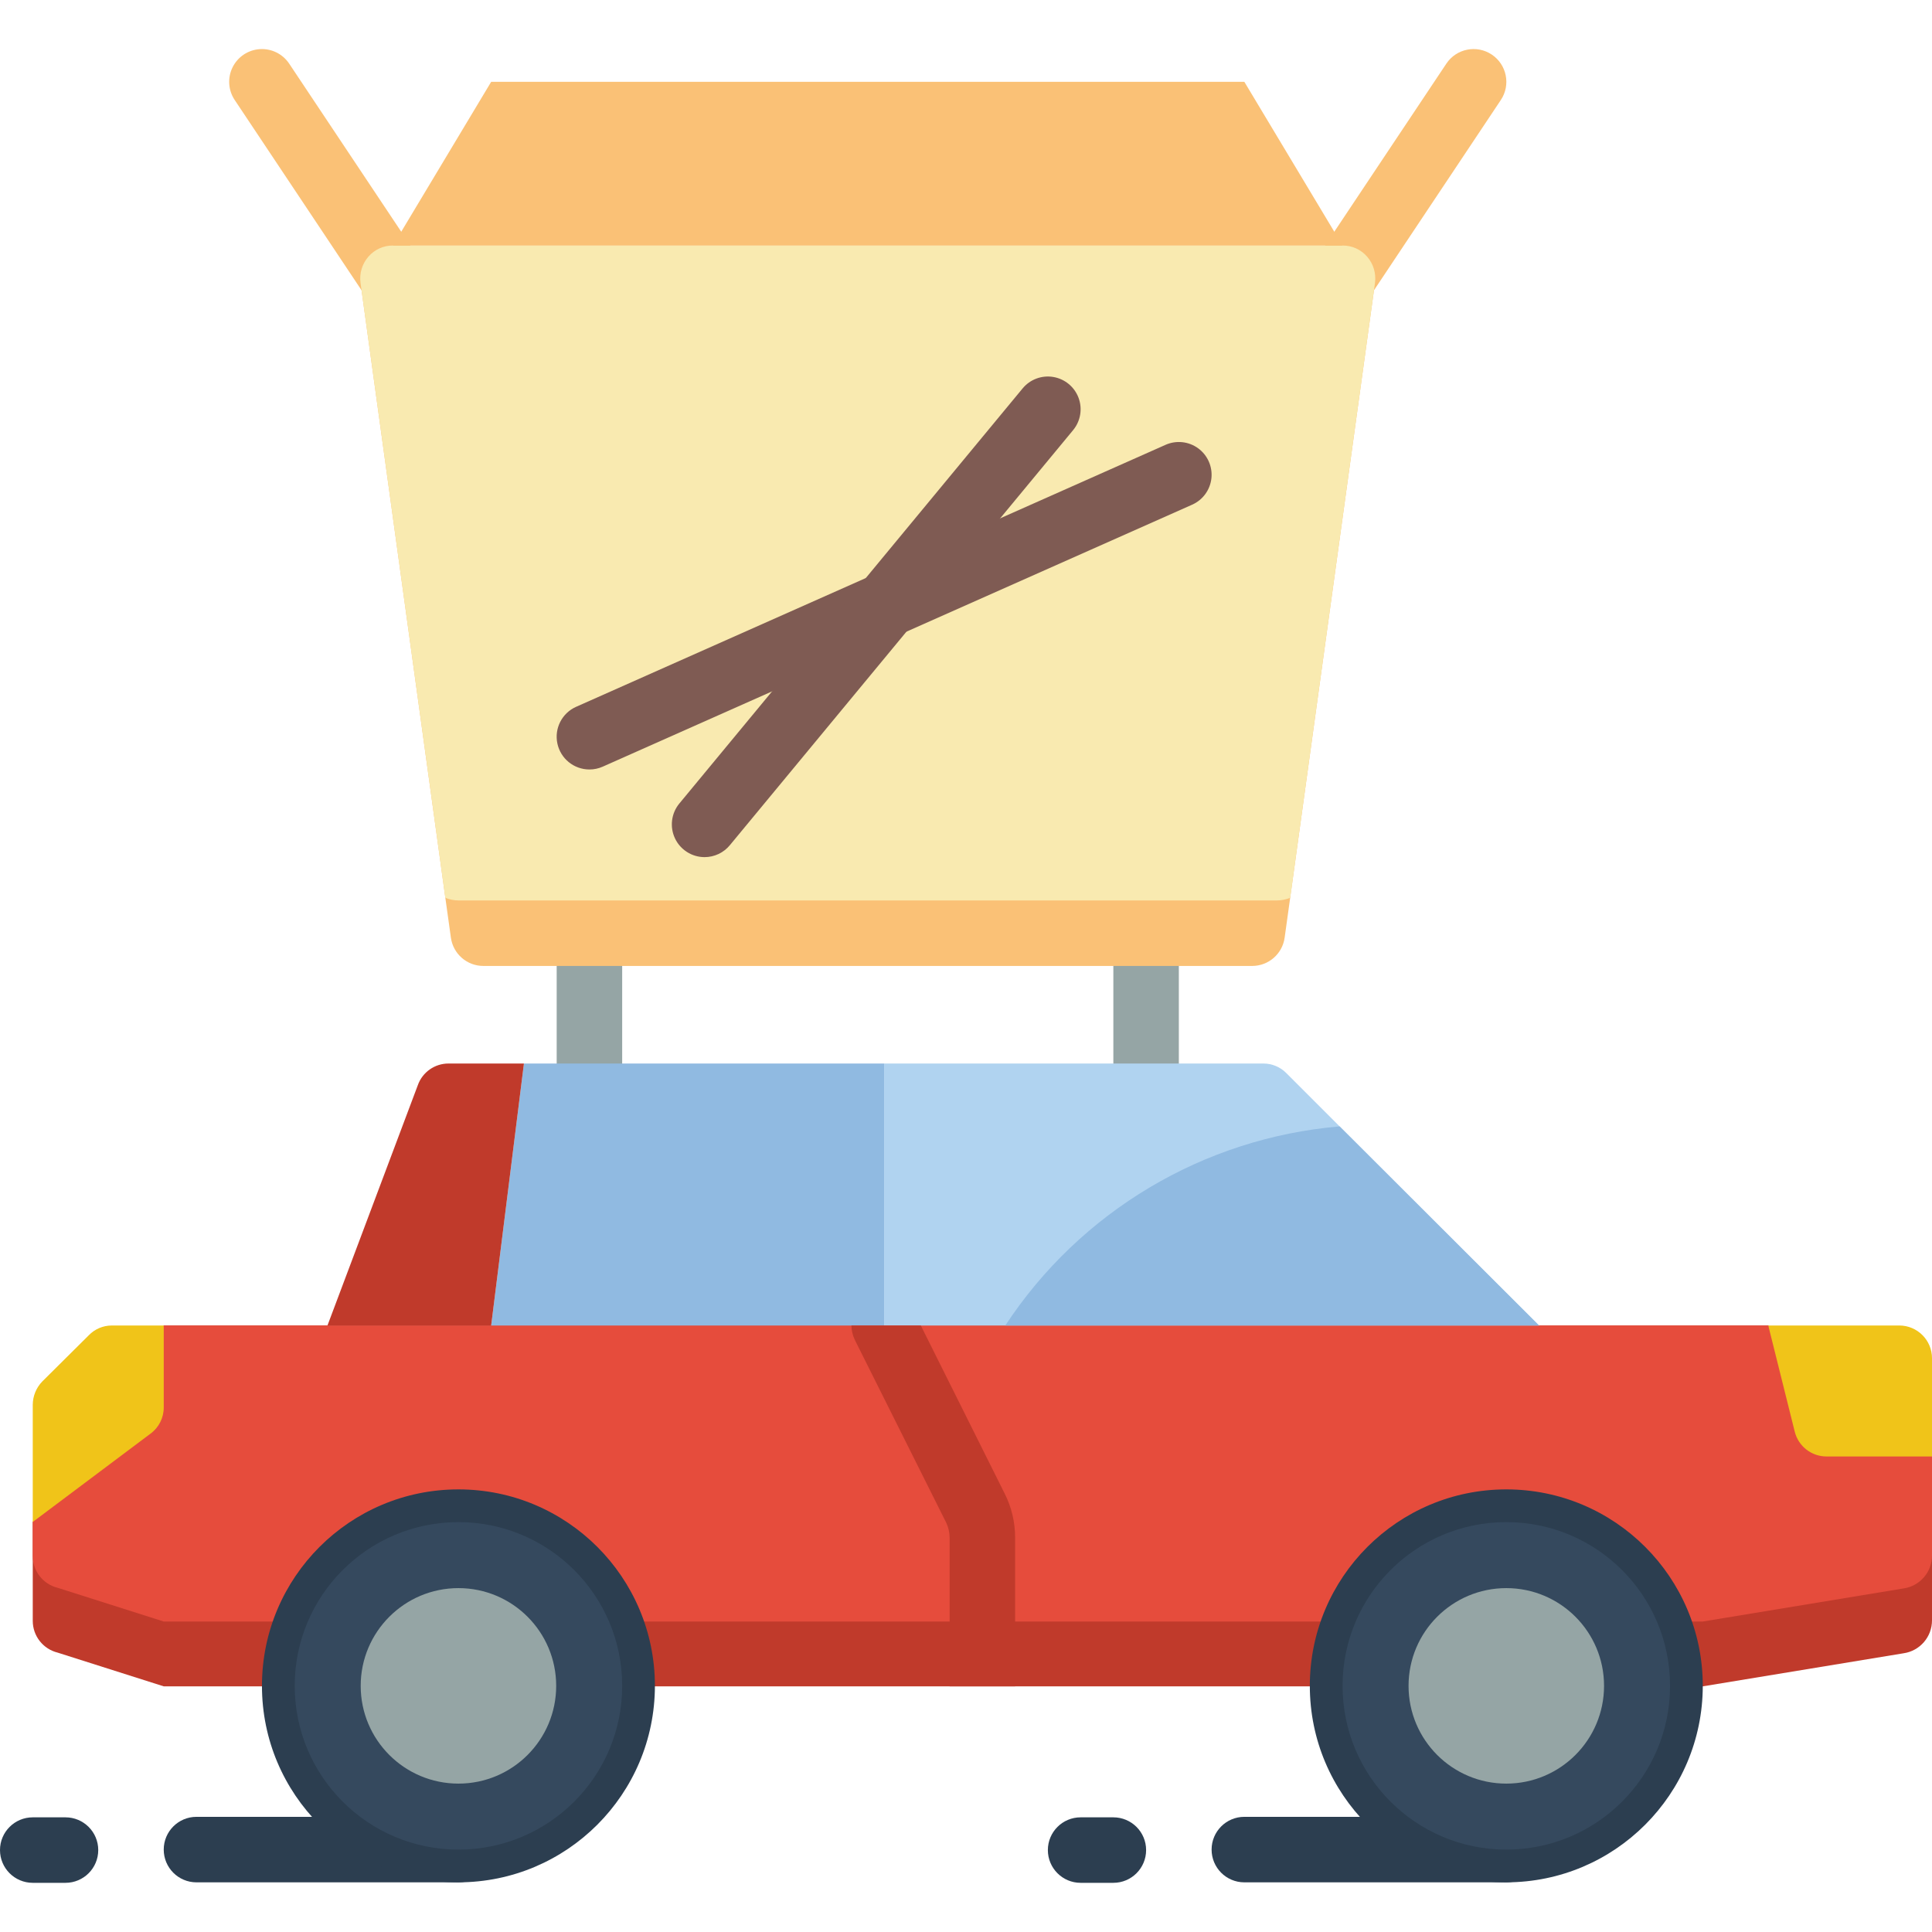 <svg height="512pt" viewBox="0 -13 512 512" width="512pt" xmlns="http://www.w3.org/2000/svg"><path d="m355.797 69.426c-3.199-.004-6.137-1.766-7.648-4.586-1.508-2.824-1.34-6.246.438-8.91l34.711-52.066c2.66-3.988 8.051-5.062 12.035-2.402 3.988 2.66 5.066 8.047 2.406 12.035l-34.715 52.066c-1.609 2.418-4.324 3.867-7.227 3.863zm0 0" fill="#fac176"/><path d="m104.137 69.426c-2.906.004-5.617-1.445-7.23-3.863l-34.711-52.066c-1.723-2.578-1.934-5.879-.562-8.66 1.375-2.781 4.129-4.617 7.223-4.816 3.094-.199 6.059 1.266 7.781 3.844l34.711 52.066c1.773 2.664 1.941 6.086.434 8.91-1.508 2.82-4.445 4.582-7.645 4.586zm0 0" fill="#fac176"/><path d="m156.203 277.695c-4.793 0-8.676-3.883-8.676-8.676v-34.711c0-4.793 3.883-8.68 8.676-8.68s8.68 3.887 8.68 8.68v34.711c0 4.793-3.887 8.676-8.68 8.676zm0 0" fill="#95a5a5"/><path d="m303.73 277.695c-4.793 0-8.68-3.883-8.68-8.676v-34.711c0-4.793 3.887-8.68 8.68-8.68s8.676 3.887 8.676 8.68v34.711c0 4.793-3.883 8.676-8.676 8.676zm0 0" fill="#95a5a5"/><path d="m362.305 55.02c-1.633-1.891-4.012-2.969-6.508-2.949h-251.66c-2.5-.02-4.879 1.059-6.508 2.949-1.664 1.906-2.422 4.438-2.086 6.941l22.477 162.973 1.477 10.59c.605 4.277 4.27 7.461 8.59 7.461h203.758c4.324 0 7.988-3.184 8.594-7.461l1.473-10.59 22.477-162.973c.34-2.504-.422-5.035-2.082-6.941zm0 0" fill="#fac176"/><path d="m362.305 55.02c-1.633-1.891-4.012-2.969-6.508-2.949h-251.66c-2.5-.02-4.879 1.059-6.508 2.949-1.664 1.906-2.422 4.438-2.086 6.941l22.477 162.973c1.105.445 2.281.684 3.473.695h216.949c1.191-.012 2.367-.25 3.469-.695l22.477-162.973c.34-2.504-.422-5.035-2.082-6.941zm0 0" fill="#f9eab0"/><path d="m355.797 52.07h-251.66l26.031-43.391h199.594zm0 0" fill="#fac176"/><path d="m156.203 190.918c-4.098 0-7.641-2.867-8.492-6.879-.852-4.008 1.223-8.066 4.969-9.73l156.203-69.426c2.836-1.258 6.125-.91 8.633.914 2.504 1.828 3.848 4.852 3.523 7.934-.328 3.082-2.273 5.758-5.109 7.016l-156.203 69.426c-1.109.492-2.309.75-3.523.746zm0 0" fill="#7f5b53"/><path d="m186.715 214.148c-3.359-.004-6.414-1.945-7.844-4.984-1.43-3.039-.977-6.633 1.16-9.223l90.973-110.008c1.977-2.391 5.074-3.547 8.133-3.031 3.059.516 5.609 2.621 6.691 5.527s.531 6.168-1.441 8.559l-90.98 110.012c-1.648 1.992-4.102 3.148-6.691 3.148zm0 0" fill="#7f5b53"/><path d="m399.188 485.84h-69.426c-4.793 0-8.676-3.887-8.676-8.68 0-4.793 3.883-8.68 8.676-8.68h69.426c4.793 0 8.676 3.887 8.676 8.68 0 4.793-3.883 8.68-8.676 8.68zm0 0" fill="#2c3e50"/><path d="m512 372.98v43.391c.027 4.398-3.195 8.141-7.551 8.766l-53.195 8.762h-407.863l-28.117-8.938c-3.871-.957-6.594-4.43-6.594-8.418v-26.207l34.711-52.066h425.219zm0 0" fill="#c03a2b"/><path d="m512 372.98v26.207c.027 4.398-3.195 8.141-7.551 8.766l-53.195 8.766h-407.863l-28.117-8.938c-3.871-.957-6.594-4.43-6.594-8.418v-9.027l34.711-52.066h425.219zm0 0" fill="#e64c3c"/><path d="m399.188 485.84c-28.758 0-52.07-23.312-52.07-52.07 0-28.754 23.312-52.066 52.07-52.066 28.754 0 52.066 23.312 52.066 52.066-.031 28.742-23.324 52.035-52.066 52.07zm0 0" fill="#2c3e50"/><path d="m407.863 338.27h-173.559v-69.426h100.492c2.32-.008 4.547.934 6.16 2.605l14.059 14.059zm0 0" fill="#b0d3f0"/><path d="m234.305 268.844v69.426h-104.137l8.68-69.426zm0 0" fill="#90bae1"/><path d="m138.848 268.844-8.68 69.426h-43.387l23.949-63.695c1.227-3.449 4.496-5.746 8.156-5.73zm0 0" fill="#c03a2b"/><path d="m269.016 394.504v39.395h-17.355v-39.395c-.008-1.352-.305-2.68-.867-3.906l-24.211-48.422c-.602-1.219-.926-2.551-.953-3.906h18.395l22.215 44.52c1.836 3.629 2.785 7.645 2.777 11.715zm0 0" fill="#c03a2b"/><path d="m512 346.945v26.035h-27.941c-3.965.008-7.43-2.672-8.418-6.508l-7.031-28.203h34.711c4.793 0 8.68 3.887 8.68 8.676zm0 0" fill="#f0c419"/><path d="m43.391 338.27v21.695c.02 2.734-1.27 5.316-3.473 6.941l-31.238 23.43v-31.066c.016-2.301.918-4.508 2.516-6.16l12.32-12.238c1.59-1.652 3.781-2.594 6.078-2.602zm0 0" fill="#f0c419"/><g fill="#2c3e50"><path d="m121.492 485.84h-69.426c-4.793 0-8.676-3.887-8.676-8.68 0-4.793 3.883-8.68 8.676-8.68h69.426c4.793 0 8.676 3.887 8.676 8.68 0 4.793-3.883 8.68-8.676 8.68zm0 0"/><path d="m17.355 485.969h-8.676c-4.793 0-8.68-3.887-8.68-8.68 0-4.793 3.887-8.676 8.68-8.676h8.676c4.793 0 8.68 3.883 8.68 8.676 0 4.793-3.887 8.68-8.68 8.68zm0 0"/><path d="m295.051 485.969h-8.68c-4.789 0-8.676-3.887-8.676-8.68 0-4.793 3.887-8.676 8.676-8.676h8.68c4.793 0 8.68 3.883 8.68 8.676 0 4.793-3.887 8.68-8.68 8.68zm0 0"/><path d="m121.492 485.84c-28.758 0-52.07-23.312-52.07-52.07 0-28.754 23.312-52.066 52.07-52.066 28.754 0 52.066 23.312 52.066 52.066-.031 28.742-23.324 52.035-52.066 52.07zm0 0"/></g><path d="m164.883 433.77c0 23.965-19.43 43.391-43.391 43.391-23.965 0-43.391-19.426-43.391-43.391 0-23.961 19.426-43.391 43.391-43.391 23.961 0 43.391 19.43 43.391 43.391zm0 0" fill="#35495e"/><path d="m147.395 433.77c0 14.309-11.598 25.906-25.902 25.906-14.309 0-25.906-11.598-25.906-25.906 0-14.305 11.598-25.902 25.906-25.902 14.305 0 25.902 11.598 25.902 25.902zm0 0" fill="#95a5a5"/><path d="m442.578 433.77c0 23.965-19.43 43.391-43.391 43.391-23.965 0-43.391-19.426-43.391-43.391 0-23.961 19.426-43.391 43.391-43.391 23.961 0 43.391 19.43 43.391 43.391zm0 0" fill="#35495e"/><path d="m425.09 433.77c0 14.309-11.598 25.906-25.902 25.906-14.309 0-25.906-11.598-25.906-25.906 0-14.305 11.598-25.902 25.906-25.902 14.305 0 25.902 11.598 25.902 25.902zm0 0" fill="#95a5a5"/><path d="m407.863 338.27h-141.449c19.883-30.242 52.539-49.691 88.602-52.762zm0 0" fill="#90bae1"/></svg>
